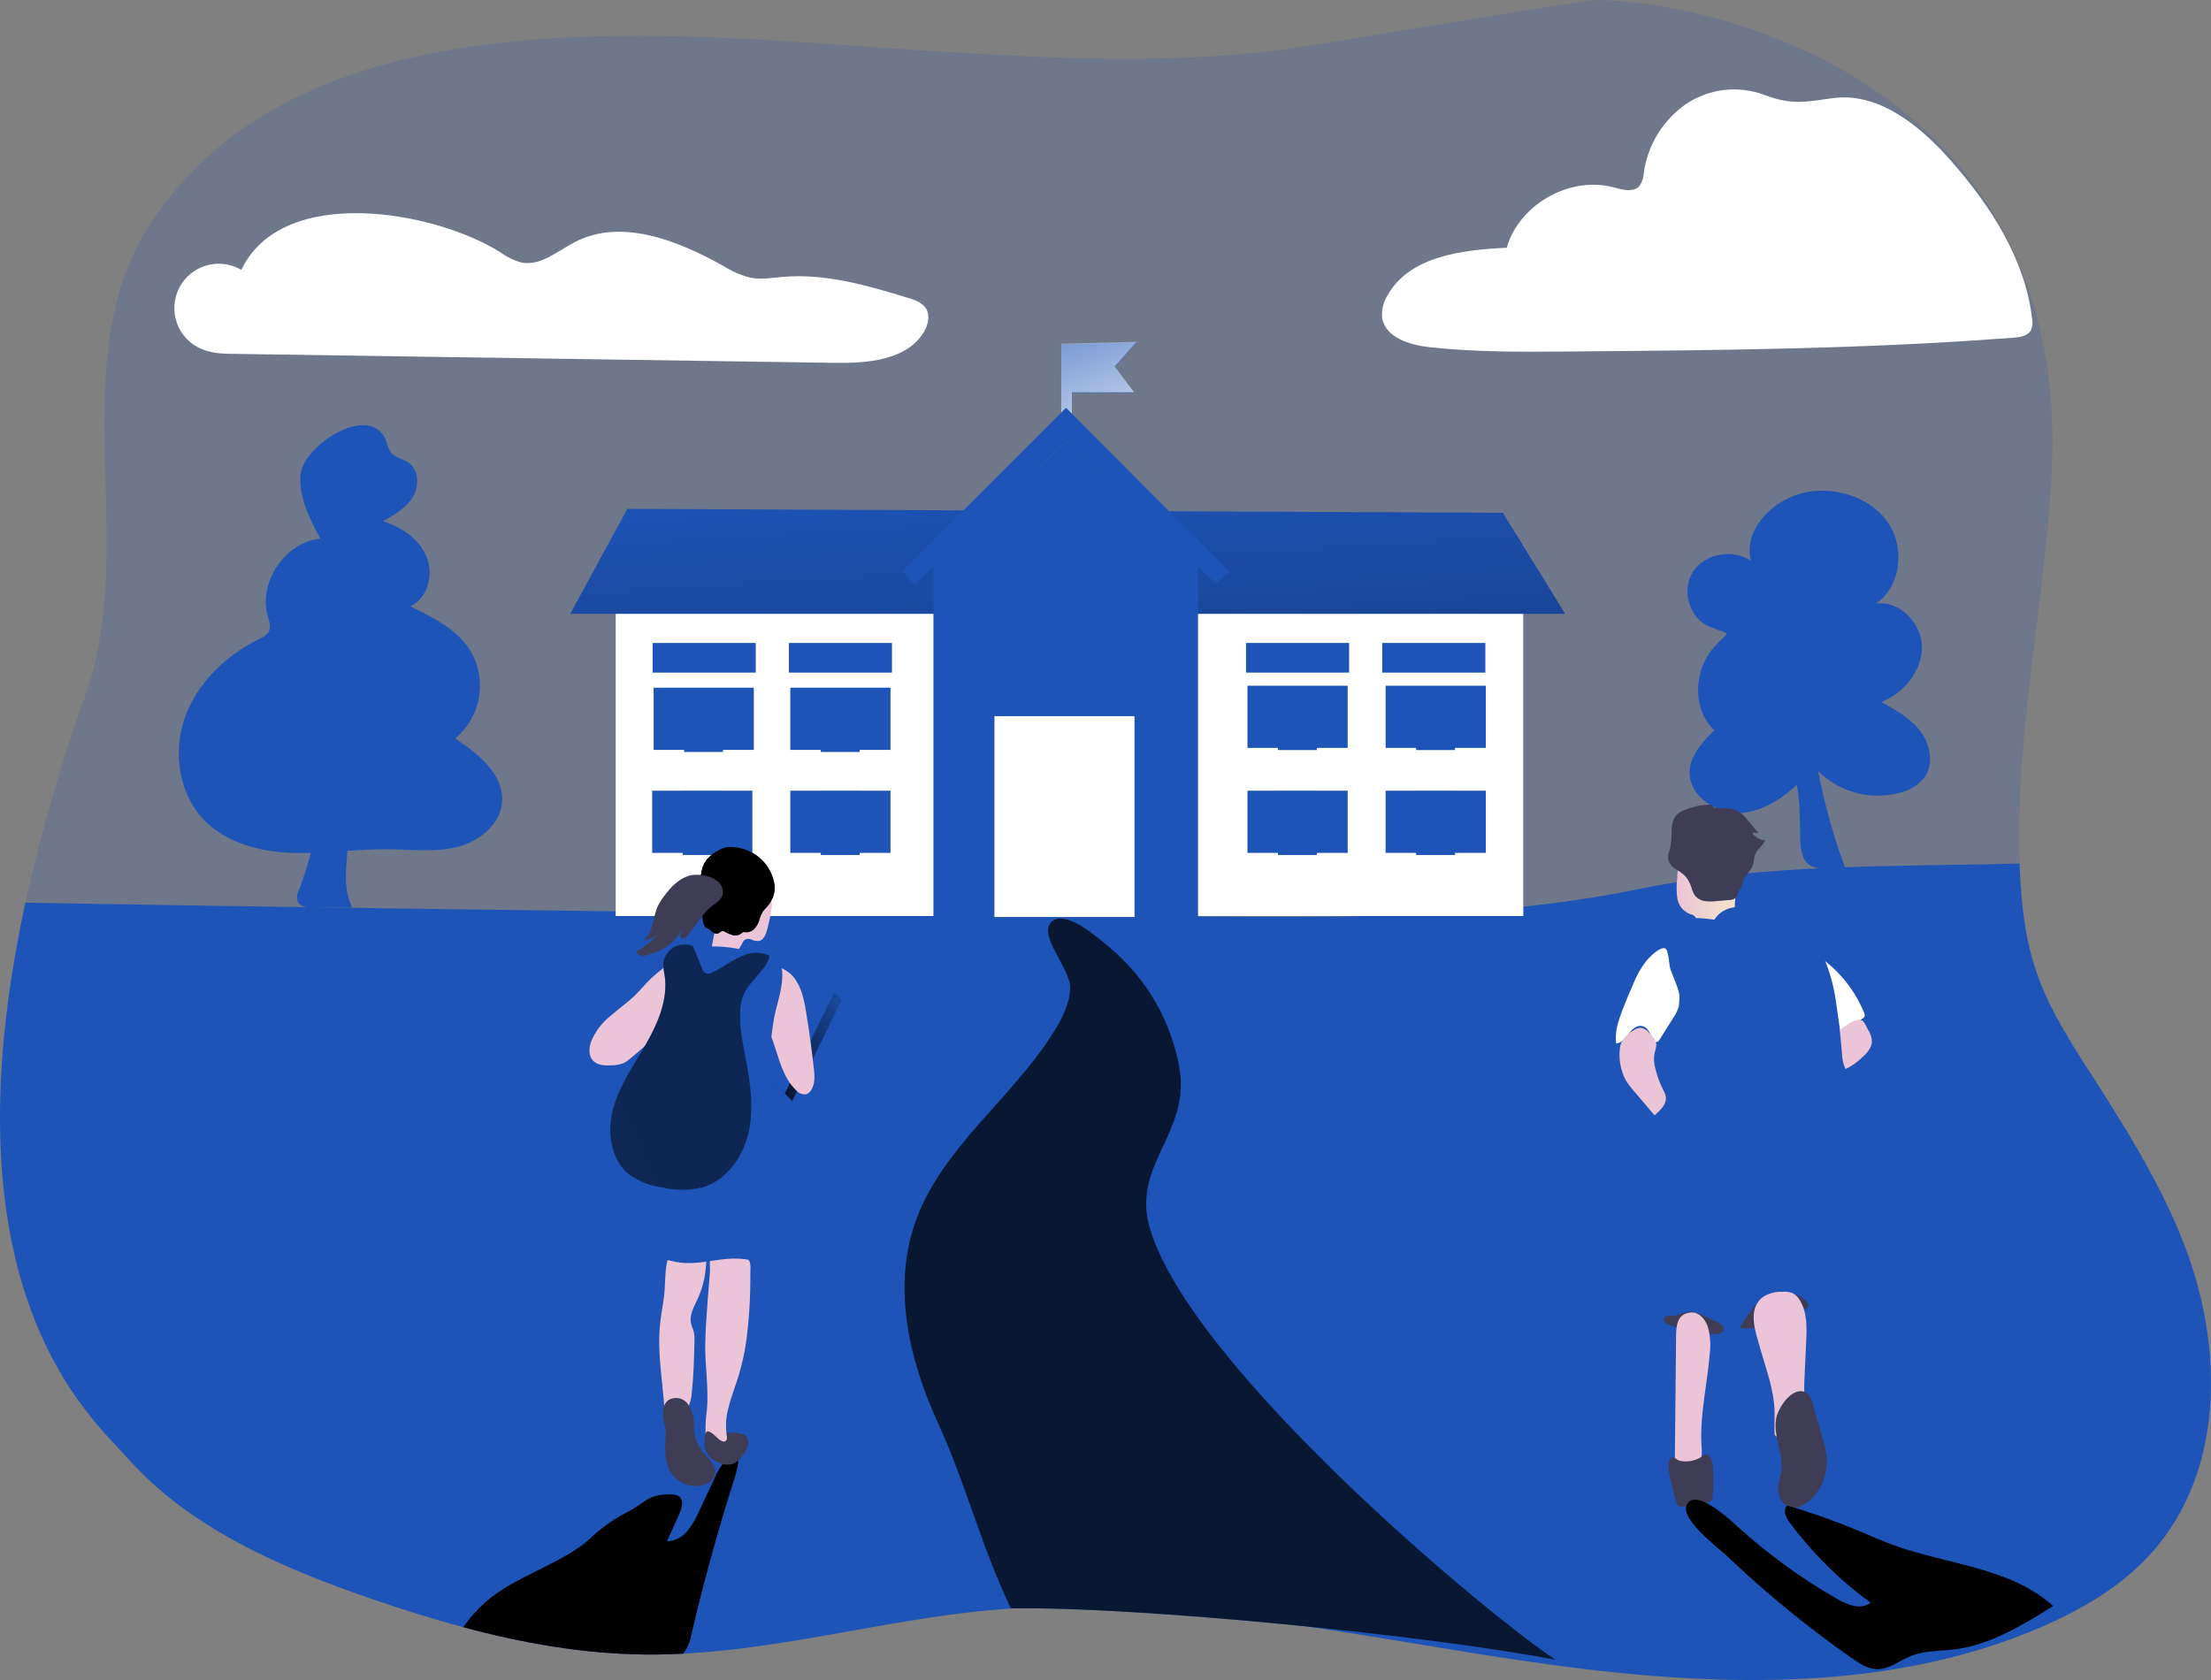 <svg width="450" height="342" viewBox="0 0 450 342" fill="none" xmlns="http://www.w3.org/2000/svg">
<rect x="0" y="0" width="450" height="342" fill="#808080" stroke="none"/>
<g clip-path="url(#clip0)">
<path opacity="0.18" d="M417.551 96.764C416.144 123.164 410.089 149.371 411.042 175.78C385.11 176.461 359.493 175.666 333.737 180.957C304.747 186.893 274.91 186.788 245.318 186.605C165.269 186.087 85.221 185.138 5.172 183.759C8.377 169.351 12.488 155.16 17.483 141.27C28.36 110.523 12.485 73.463 30.588 45.615C61.946 -2.724 138.709 7.202 186.535 10.188C213.402 11.882 240.539 13.566 267.099 9.219C284.206 6.417 322.911 -0.035 325.244 1.91249e-05C351.595 0.48 421.762 18.613 417.551 96.764Z" fill="#1E54B7"/>
<path d="M215.988 70.059V86.777H218.163V79.95H230.832L226.874 74.712L231.33 69.666L215.988 70.059Z" fill="#1E54B7"/>
<path d="M215.988 69.98V86.698H218.163V79.871H230.832L226.874 74.633L231.33 69.587L215.988 69.98Z" fill="url(#paint0_linear)"/>
<path d="M436.335 317.792C430.621 323.562 423.335 327.788 415.733 331.105C382.786 345.448 344.667 343.266 308.967 337.941C273.268 332.615 237.42 324.444 201.371 327.796C180.402 329.752 159.879 335.575 138.954 336.649C136.437 336.777 133.912 336.832 131.379 336.814C118.788 336.701 106.382 334.501 94.264 331.245C87.982 329.568 81.77 327.595 75.636 325.492C57.166 319.153 38.556 311.052 26.01 296.883C18.645 288.563 -12.048 262.967 5.172 183.759C85.215 185.144 165.264 186.093 245.318 186.605C274.91 186.788 304.73 186.893 333.737 180.948C359.52 175.71 385.11 176.461 411.042 175.788C411.12 177.866 411.234 179.953 411.409 182.039C412.606 196.941 416.537 204.51 424.462 216.89C431.845 228.413 439.315 240.016 444.33 252.796C452.796 274.246 453.049 300.899 436.335 317.792Z" fill="#1E54B7"/>
<path d="M353.57 180.765C353.945 179.324 354.513 177.936 354.906 176.496C355.108 175.951 355.124 175.356 354.95 174.802C354.725 174.372 354.379 174.017 353.954 173.781C351.488 172.143 348.508 171.463 345.575 171.869C344.803 171.95 344.06 172.203 343.4 172.611C342.531 173.273 341.935 174.229 341.722 175.3C341.516 176.362 341.402 177.439 341.382 178.521C341.182 179.969 341.182 181.438 341.382 182.886C341.495 183.603 341.797 184.277 342.258 184.839C342.719 185.401 343.321 185.829 344.003 186.081C344.151 186.113 344.297 186.153 344.439 186.203C345.313 186.544 345.409 187.714 346.134 188.237C346.538 188.487 347.006 188.612 347.48 188.595C348.512 188.693 349.55 188.5 350.477 188.037C351.404 187.574 352.182 186.86 352.722 185.976C352.996 185.396 353.122 184.757 353.089 184.117C353.124 182.985 353.285 181.861 353.57 180.765Z" fill="url(#paint1_linear)"/>
<path d="M171.315 203.55L161.242 224.144L153.876 216.628L159.809 200.774L169.795 202.031L171.315 203.55Z" fill="url(#paint2_linear)"/>
<path d="M169.795 202.031L159.721 222.625L152.347 215.109L158.289 199.255L169.795 202.031Z" fill="#1E54B7"/>
<path d="M169.795 201.979L159.721 222.564L152.347 215.056L158.289 199.194L169.795 201.979Z" fill="url(#paint3_linear)"/>
<path d="M149.228 301.781C148.136 305.212 147.096 308.642 146.1 312.1C144.126 318.932 142.329 325.82 140.71 332.764C140.518 333.899 140.115 334.989 139.521 335.976C139.356 336.22 139.166 336.445 138.954 336.648C136.437 336.777 133.912 336.832 131.379 336.814C118.788 336.701 106.382 334.501 94.264 331.245L94.368 331.149C95.589 329.376 97.021 327.758 98.632 326.33C103.874 321.31 114.464 318.263 119.881 313.418C122.022 311.324 124.449 309.543 127.089 308.127C131.588 305.971 131.545 304.138 136.533 304.225C137.104 304.177 137.677 304.301 138.176 304.583C139.233 305.343 138.814 306.984 138.272 308.18C137.433 310.048 136.589 311.919 135.738 313.793C136.538 313.749 137.319 313.538 138.033 313.175C138.746 312.811 139.375 312.302 139.88 311.681C140.883 310.44 141.701 309.061 142.309 307.586L145.506 300.785C146.027 299.467 146.805 298.265 147.795 297.25C151.919 293.478 149.77 300.096 149.228 301.781Z" fill="url(#paint4_linear)"/>
<path d="M150.399 279.833C149.7 282.121 148.8 284.347 148.241 286.669C147.599 288.985 147.599 291.433 148.241 293.749C148.515 294.307 148.589 294.942 148.451 295.547C148.337 295.806 148.152 296.025 147.916 296.18C147.68 296.335 147.405 296.419 147.123 296.42C146.554 296.415 146.005 296.214 145.567 295.853C144.965 295.337 144.478 294.701 144.138 293.985C143.798 293.269 143.612 292.49 143.593 291.697C143.562 290.115 143.659 288.533 143.881 286.966C144.248 282.705 143.54 278.436 143.532 274.167C143.532 272.587 143.61 271.007 143.706 269.436C143.934 265.862 144.202 262.297 144.51 258.741C144.449 257.75 144.449 256.756 144.51 255.764C144.711 255.372 145.777 255.642 146.153 255.424C147.743 254.472 149.246 255.503 151.08 255.808C153.055 256.14 152.723 257.641 152.714 259.3C152.755 263.736 152.498 268.169 151.945 272.57C151.618 275.027 151.101 277.456 150.399 279.833Z" fill="url(#paint5_linear)"/>
<path d="M135.144 263.927C134.908 265.839 134.524 267.725 134.332 269.637C133.764 275.215 134.803 280.811 135.205 286.398C135.179 287.024 135.367 287.64 135.738 288.144C135.993 288.393 136.321 288.555 136.673 288.607C137.308 288.667 137.946 288.541 138.51 288.243C139.073 287.945 139.537 287.489 139.845 286.931C140.437 285.799 140.772 284.549 140.823 283.273C141.173 279.929 141.26 276.568 141.339 273.207C141.387 272.512 141.343 271.813 141.208 271.129C141.059 270.544 140.771 270.003 140.64 269.383C140.273 267.681 141.251 266.022 141.985 264.442C142.859 262.532 143.411 260.491 143.619 258.401C143.829 256.236 144.108 254.114 141.592 253.547C138.613 252.866 136.35 254.167 135.721 257.153C135.266 259.353 135.432 261.692 135.144 263.927Z" fill="url(#paint6_linear)"/>
<path d="M161.451 198.827C163.129 200.835 163.662 203.532 164.072 206.108C164.701 209.908 165.226 213.72 165.645 217.544C165.811 219.081 165.925 220.783 165.016 222.032C164.807 222.354 164.501 222.602 164.142 222.739C163.743 222.804 163.333 222.762 162.955 222.616C162.577 222.471 162.245 222.226 161.993 221.909C159.372 219.386 158.586 215.606 157.397 212.184C156.524 209.74 155.44 207.374 154.776 204.877C154.278 203.052 153.291 198.67 154.89 197.142C156.655 195.44 160.237 197.36 161.451 198.827Z" fill="url(#paint7_linear)"/>
<path d="M310.033 123.172L125.306 123.172V186.474H310.033V123.172Z" fill="#1E54B7"/>
<path d="M310.033 123.172L125.306 123.172V186.474H310.033V123.172Z" fill="url(#paint8_linear)"/>
<path d="M127.683 103.591L116.062 124.953L318.543 124.953L305.874 104.385L127.683 103.591Z" fill="#1E54B7"/>
<path d="M127.683 103.591L116.062 124.953L318.543 124.953L305.874 104.385L127.683 103.591Z" fill="url(#paint9_linear)"/>
<path d="M243.833 186.684H189.978V115.193L217.167 89.745L243.833 115.193V186.684Z" fill="#1E54B7"/>
<path d="M243.833 186.684H189.978V115.193L217.167 89.745L243.833 115.193V186.684Z" fill="url(#paint10_linear)"/>
<path d="M183.713 116.249L186.09 119.026L217.167 89.745L247.467 118.825L250.237 116.45L216.975 83.014L183.713 116.249Z" fill="#1E54B7"/>
<path d="M230.902 145.792H202.393V186.675H230.902V145.792Z" fill="white"/>
<path d="M229.845 131.483H204.603V139.89H229.845V131.483Z" fill="#1E54B7"/>
<path d="M217.325 123.076C222.763 123.076 227.171 118.671 227.171 113.238C227.171 107.804 222.763 103.399 217.325 103.399C211.886 103.399 207.478 107.804 207.478 113.238C207.478 118.671 211.886 123.076 217.325 123.076Z" fill="#1E54B7"/>
<path d="M153.815 130.89H132.829V136.922H153.815V130.89Z" fill="#1E54B7"/>
<path d="M181.538 130.89H160.551V136.922H181.538V130.89Z" fill="#1E54B7"/>
<path d="M274.587 130.89H253.601V136.922H274.587V130.89Z" fill="#1E54B7"/>
<path d="M302.31 130.89H281.323V136.922H302.31V130.89Z" fill="#1E54B7"/>
<path d="M153.422 139.995H133.03V152.654H153.422V139.995Z" fill="#1E54B7"/>
<path d="M147.149 140.091H139.233V153.082H147.149V140.091Z" fill="#1E54B7"/>
<path d="M181.241 139.995H160.848V152.654H181.241V139.995Z" fill="#1E54B7"/>
<path d="M174.967 140.091H167.052V153.082H174.967V140.091Z" fill="#1E54B7"/>
<path d="M181.241 160.965H160.848V173.623H181.241V160.965Z" fill="#1E54B7"/>
<path d="M174.967 161.061H167.052V174.051H174.967V161.061Z" fill="#1E54B7"/>
<path d="M153.125 160.965H132.733V173.623H153.125V160.965Z" fill="#1E54B7"/>
<path d="M146.852 161.061H138.936V174.051H146.852V161.061Z" fill="#1E54B7"/>
<path d="M302.406 160.965H282.013V173.623H302.406V160.965Z" fill="#1E54B7"/>
<path d="M296.132 161.061H288.217V174.051H296.132V161.061Z" fill="#1E54B7"/>
<path d="M274.29 160.965H253.898V173.623H274.29V160.965Z" fill="#1E54B7"/>
<path d="M268.017 161.061H260.101V174.051H268.017V161.061Z" fill="#1E54B7"/>
<path d="M302.406 139.594H282.013V152.252H302.406V139.594Z" fill="#1E54B7"/>
<path d="M296.132 139.698H288.217V152.689H296.132V139.698Z" fill="#1E54B7"/>
<path d="M274.29 139.594H253.898V152.252H274.29V139.594Z" fill="#1E54B7"/>
<path d="M268.017 139.698H260.101V152.689H268.017V139.698Z" fill="#1E54B7"/>
<path d="M155.999 189.722C155.737 190.525 155.283 191.415 154.453 191.564C153.918 191.587 153.385 191.482 152.898 191.258C152.654 191.15 152.384 191.11 152.119 191.144C151.854 191.178 151.604 191.284 151.395 191.45C151.219 191.708 151.07 191.983 150.949 192.271C150.513 192.978 149.027 195.763 148.197 195.702C147.471 195.665 146.762 195.472 146.118 195.134C145.798 194.964 145.52 194.726 145.302 194.436C145.085 194.146 144.934 193.813 144.86 193.458C144.737 192.716 145.55 189.276 145.733 188.552C145.898 187.769 146.117 186.999 146.389 186.247C146.775 185.485 147.296 184.798 147.926 184.222C149.569 182.598 151.631 181.131 153.946 181.131C154.401 181.112 154.852 181.211 155.257 181.419C155.637 181.658 155.956 181.98 156.192 182.362C156.553 182.825 156.847 183.336 157.065 183.881C157.137 184.453 157.087 185.033 156.917 185.584C156.715 186.984 156.409 188.367 155.999 189.722Z" fill="url(#paint11_linear)"/>
<path d="M140.823 192.995C146.743 192.055 152.807 193.108 158.061 195.99C158.411 196.155 158.712 196.408 158.935 196.723C159.09 197.017 159.174 197.343 159.18 197.675C159.433 200.748 158.306 203.733 157.633 206.754C157.154 209.334 156.862 211.945 156.76 214.567L155.991 225.986C156.027 227.429 155.651 228.852 154.907 230.089C153.911 231.425 152.146 231.949 150.486 232.115C147.653 232.337 144.804 231.975 142.116 231.05C140.278 230.548 138.577 229.634 137.145 228.378C135.353 226.491 134.345 223.995 134.323 221.394C134.299 218.83 134.656 216.277 135.38 213.817C136.542 209.181 138.001 204.545 138.045 199.77C138.054 197.037 137.407 193.545 140.823 192.995Z" fill="#1E54B7"/>
<path d="M140.823 192.995C146.743 192.055 152.807 193.108 158.061 195.99C158.411 196.155 158.712 196.408 158.935 196.723C159.09 197.017 159.174 197.343 159.18 197.675C159.433 200.748 158.306 203.733 157.633 206.754C157.154 209.334 156.862 211.945 156.76 214.567L155.991 225.986C156.027 227.429 155.651 228.852 154.907 230.089C153.911 231.425 152.146 231.949 150.486 232.115C147.653 232.337 144.804 231.975 142.116 231.05C140.278 230.548 138.577 229.634 137.145 228.378C135.353 226.491 134.345 223.995 134.323 221.394C134.299 218.83 134.656 216.277 135.38 213.817C136.542 209.181 138.001 204.545 138.045 199.77C138.054 197.037 137.407 193.545 140.823 192.995Z" fill="url(#paint12_linear)"/>
<path d="M132.462 199.229C131.344 200.294 130.374 201.499 129.273 202.581C127.691 204.126 125.865 205.392 124.205 206.85C122.471 208.232 121.12 210.035 120.283 212.088C119.837 213.363 119.767 214.934 120.702 215.921C121.637 216.907 123.131 216.933 124.459 216.872C125.27 216.876 126.075 216.734 126.835 216.453C127.377 216.185 127.88 215.845 128.329 215.44C131.774 212.621 135.023 209.57 138.054 206.309C138.71 205.675 139.253 204.934 139.661 204.118C140.037 203.154 140.198 202.12 140.133 201.088C140.133 199.84 140.072 194.628 138.211 194.593C137.337 194.593 136.131 196.147 135.485 196.671C134.463 197.518 133.414 198.312 132.462 199.229Z" fill="url(#paint13_linear)"/>
<path d="M155.711 235.877C157.398 243.343 157.694 251.055 156.585 258.628C154.435 256.384 150.984 256.009 147.848 256.288C144.711 256.568 141.662 257.406 138.578 257.048C135.703 256.707 132.89 255.345 130.042 255.852C129.238 256 128.46 256.288 127.648 256.419C125.132 256.83 122.65 255.677 120.352 254.551C120.012 254.385 119.618 254.158 119.566 253.774C119.556 253.52 119.633 253.271 119.784 253.067C121.025 250.905 122.736 249.049 124.791 247.637C125.669 247.131 126.469 246.502 127.167 245.769C127.589 245.203 127.939 244.587 128.207 243.935C128.854 242.589 129.4 241.197 129.841 239.771C130.461 237.51 130.531 235.135 131.038 232.857C131.545 230.578 132.637 228.247 134.664 227.078C136.691 225.908 139.032 226.117 141.181 226.597C144.816 227.401 148.25 228.92 151.841 229.871C155.012 230.692 155.047 232.918 155.711 235.877Z" fill="#1E54B7"/>
<path d="M155.711 235.877C157.398 243.343 157.694 251.055 156.585 258.628C154.435 256.384 150.984 256.009 147.848 256.288C144.711 256.568 141.662 257.406 138.578 257.048C135.703 256.707 132.89 255.345 130.042 255.852C129.238 256 128.46 256.288 127.648 256.419C125.132 256.83 122.65 255.677 120.352 254.551C120.012 254.385 119.618 254.158 119.566 253.774C119.556 253.52 119.633 253.271 119.784 253.067C121.025 250.905 122.736 249.049 124.791 247.637C125.669 247.131 126.469 246.502 127.167 245.769C127.589 245.203 127.939 244.587 128.207 243.935C128.854 242.589 129.4 241.197 129.841 239.771C130.461 237.51 130.531 235.135 131.038 232.857C131.545 230.578 132.637 228.247 134.664 227.078C136.691 225.908 139.032 226.117 141.181 226.597C144.816 227.401 148.25 228.92 151.841 229.871C155.012 230.692 155.047 232.918 155.711 235.877Z" fill="url(#paint14_linear)"/>
<path d="M136.009 285.045C136.621 284.658 137.353 284.508 138.068 284.624C138.783 284.74 139.43 285.113 139.888 285.674C140.77 286.835 141.241 288.257 141.225 289.716C141.225 290.731 141.333 291.744 141.548 292.736C142.018 294.15 142.811 295.435 143.864 296.49C144.737 297.494 145.742 298.655 145.559 299.982C145.375 301.309 144.038 302.191 142.719 302.444C141.672 302.636 140.592 302.547 139.59 302.187C138.587 301.827 137.699 301.208 137.014 300.392C135.162 298.123 135.266 295.058 135.511 292.317C135.66 290.117 133.886 286.73 136.009 285.045Z" fill="#3F3D56"/>
<path d="M136.857 292.501C136.766 291.762 136.881 291.013 137.189 290.335C137.35 290.002 137.621 289.733 137.956 289.574C138.292 289.415 138.671 289.376 139.032 289.462C139.373 289.632 139.657 289.897 139.848 290.226C140.039 290.555 140.129 290.933 140.107 291.313C140.046 292.071 140.028 292.832 140.054 293.592C140.362 294.814 141.073 295.896 142.073 296.665C142.785 297.234 143.378 297.937 143.82 298.734C144.029 299.136 144.106 299.593 144.04 300.041C143.974 300.49 143.769 300.906 143.453 301.231C143.218 301.406 142.949 301.529 142.662 301.591C142.376 301.653 142.079 301.652 141.793 301.589C141.221 301.452 140.683 301.199 140.212 300.846C138.897 299.992 137.902 298.728 137.381 297.25C137.233 296.615 137.171 295.963 137.197 295.312C137.18 294.369 136.909 293.443 136.857 292.501Z" fill="url(#paint15_linear)"/>
<path d="M149.001 298.027C148.276 298.232 147.505 298.214 146.791 297.974C146.136 297.725 145.512 297.403 144.93 297.014C144.521 296.745 144.192 296.371 143.977 295.932C143.519 295.289 143.316 294.498 143.409 293.714C143.409 293.182 143.287 291.663 143.934 291.418C144.58 291.174 145.856 292.623 146.319 292.99C146.782 293.356 147.332 293.662 147.734 293.313C148.136 292.963 147.839 292.239 147.97 291.68C148.955 291.565 149.953 291.63 150.914 291.872C151.278 291.937 151.619 292.097 151.902 292.335C152.126 292.575 152.267 292.881 152.304 293.208C152.349 294.278 151.976 295.323 151.264 296.124C150.773 296.93 150.061 297.579 149.211 297.992L149.001 298.027Z" fill="#3F3D56"/>
<path d="M148.276 178.285C148.596 178.493 148.849 178.789 149.004 179.138C149.159 179.487 149.21 179.873 149.15 180.249C149.125 180.422 149.049 180.583 148.931 180.712C148.794 180.812 148.626 180.86 148.457 180.849C148.288 180.838 148.128 180.768 148.005 180.651C147.768 180.412 147.574 180.134 147.428 179.83C147.219 179.473 146.135 178.53 146.301 178.242C146.607 177.709 147.9 178.041 148.276 178.285Z" stroke="#3CB6D5" stroke-width="1.51" stroke-miterlimit="10"/>
<path d="M143.934 174.881C144.576 174.166 145.342 173.575 146.196 173.135C146.603 172.894 147.037 172.704 147.49 172.567C148.015 172.441 148.558 172.397 149.097 172.436C151.057 172.54 152.933 173.264 154.453 174.505C155.972 175.748 157.038 177.457 157.485 179.368C157.621 179.922 157.68 180.492 157.659 181.061C157.557 182.364 157.018 183.594 156.13 184.553C155.82 184.865 155.528 185.194 155.257 185.54C154.918 186.159 154.651 186.816 154.462 187.495C154.267 188.108 153.928 188.664 153.474 189.119C153.25 189.35 152.976 189.527 152.674 189.637C152.371 189.748 152.047 189.789 151.727 189.757C151.569 189.722 151.405 189.722 151.246 189.757C151.086 189.831 150.941 189.935 150.818 190.062C150.581 190.235 150.308 190.353 150.019 190.406C149.73 190.459 149.433 190.446 149.15 190.368C148.584 190.207 148.041 189.976 147.533 189.678C147.398 189.595 147.246 189.544 147.088 189.53C146.703 189.53 146.432 189.931 146.065 190.045C145.878 190.081 145.684 190.073 145.5 190.019C145.316 189.966 145.148 189.87 145.008 189.739C144.742 189.479 144.449 189.248 144.135 189.049C143.936 188.988 143.747 188.897 143.575 188.779C143.454 188.657 143.364 188.507 143.313 188.342C142.44 186.072 143.427 183.453 142.702 181.14C142.448 180.592 142.309 179.998 142.291 179.394C142.343 178.861 142.623 178.364 142.719 177.84C142.833 176.758 143.254 175.731 143.934 174.881Z" fill="#3F3D56"/>
<path d="M143.934 174.881C144.576 174.166 145.342 173.575 146.196 173.135C146.603 172.894 147.037 172.704 147.49 172.567C148.015 172.441 148.558 172.397 149.097 172.436C151.057 172.54 152.933 173.264 154.453 174.505C155.972 175.748 157.038 177.457 157.485 179.368C157.621 179.922 157.68 180.492 157.659 181.061C157.557 182.364 157.018 183.594 156.13 184.553C155.82 184.865 155.528 185.194 155.257 185.54C154.918 186.159 154.651 186.816 154.462 187.495C154.267 188.108 153.928 188.664 153.474 189.119C153.25 189.35 152.976 189.527 152.674 189.637C152.371 189.748 152.047 189.789 151.727 189.757C151.569 189.722 151.405 189.722 151.246 189.757C151.086 189.831 150.941 189.935 150.818 190.062C150.581 190.235 150.308 190.353 150.019 190.406C149.73 190.459 149.433 190.446 149.15 190.368C148.584 190.207 148.041 189.976 147.533 189.678C147.398 189.595 147.246 189.544 147.088 189.53C146.703 189.53 146.432 189.931 146.065 190.045C145.878 190.081 145.684 190.073 145.5 190.019C145.316 189.966 145.148 189.87 145.008 189.739C144.742 189.479 144.449 189.248 144.135 189.049C143.936 188.988 143.747 188.897 143.575 188.779C143.454 188.657 143.364 188.507 143.313 188.342C142.44 186.072 143.427 183.453 142.702 181.14C142.448 180.592 142.309 179.998 142.291 179.394C142.343 178.861 142.623 178.364 142.719 177.84C142.833 176.758 143.254 175.731 143.934 174.881Z" fill="url(#paint16_linear)"/>
<path d="M336.253 194.418L338.874 191.974C340.283 190.51 341.943 189.31 343.775 188.43C345.649 187.771 347.639 187.503 349.62 187.644C352.512 187.714 355.387 188.045 358.261 188.377C361.992 188.805 365.4 190.621 368.597 192.594C367.88 201.238 367.734 209.92 368.16 218.583C368.536 226.004 369.331 233.424 368.877 240.854C368.922 241.184 368.884 241.52 368.766 241.832C368.648 242.144 368.454 242.422 368.201 242.639C367.949 242.857 367.646 243.008 367.319 243.079C366.993 243.15 366.655 243.138 366.334 243.045C361.747 243.045 357.187 242.172 352.6 242.172C348.258 242.17 343.956 242.993 339.922 244.599C339.674 244.734 339.385 244.774 339.11 244.712C338.87 244.59 338.679 244.39 338.568 244.145C337.615 242.662 336.893 241.043 336.428 239.343C336.13 237.522 336.13 235.665 336.428 233.843L336.829 230.037C336.899 229.016 337.083 228.005 337.38 227.025C337.891 225.827 338.474 224.66 339.127 223.533C340.212 221.052 340.806 218.383 340.875 215.676C341.208 211.278 341.258 206.863 341.023 202.459C340.91 200.433 340.691 198.286 339.433 196.706C338.578 195.693 337.486 194.907 336.253 194.418Z" fill="#1E54B7"/>
<path d="M379.422 206.221C379.513 206.409 379.549 206.617 379.527 206.824C379.434 207.069 379.254 207.271 379.02 207.391C377.302 208.547 375.48 209.54 373.577 210.359C373.072 210.647 372.477 210.738 371.909 210.613C371.52 210.426 371.189 210.14 370.947 209.783C369.462 207.976 367.986 206.16 366.5 204.344C366.054 203.844 365.68 203.282 365.391 202.677C365.188 202.115 365.064 201.527 365.024 200.931C364.832 199.098 364.063 195.082 365.627 193.668C367.191 192.253 369.751 194.357 371.079 195.361C374.786 198.167 377.668 201.918 379.422 206.221Z" fill="#1E54B7"/>
<path d="M335.152 195.51C334.066 196.881 333.183 198.401 332.531 200.023C331.701 201.883 330.915 203.768 330.189 205.671C329.368 207.836 328.599 210.132 328.94 212.42C330.032 212.332 330.792 211.337 331.456 210.464C332.12 209.591 333.046 208.675 334.13 208.849C335.213 209.024 335.764 210.098 336.122 211.075C336.323 211.617 336.733 212.289 337.275 212.105C337.503 211.998 337.688 211.817 337.799 211.59L340.473 207.33C341.009 206.572 341.424 205.736 341.705 204.851C342.377 202.293 340.831 199.77 339.957 197.256C339.686 196.426 339.643 193.345 338.883 193.065C337.86 192.681 335.729 194.829 335.152 195.51Z" fill="#1E54B7"/>
<path d="M336.253 194.418L338.874 191.974C340.283 190.51 341.943 189.31 343.775 188.43C345.649 187.771 347.639 187.503 349.62 187.644C352.512 187.714 355.387 188.045 358.261 188.377C361.992 188.805 365.4 190.621 368.597 192.594C367.88 201.238 367.734 209.92 368.16 218.583C368.536 226.004 369.331 233.424 368.877 240.854C368.922 241.184 368.884 241.52 368.766 241.832C368.648 242.144 368.454 242.422 368.201 242.639C367.949 242.857 367.646 243.008 367.319 243.079C366.993 243.15 366.655 243.138 366.334 243.045C361.747 243.045 357.187 242.172 352.6 242.172C348.258 242.17 343.956 242.993 339.922 244.599C339.674 244.734 339.385 244.774 339.11 244.712C338.87 244.59 338.679 244.39 338.568 244.145C337.615 242.662 336.893 241.043 336.428 239.343C336.13 237.522 336.13 235.665 336.428 233.843L336.829 230.037C336.899 229.016 337.083 228.005 337.38 227.025C337.891 225.827 338.474 224.66 339.127 223.533C340.212 221.052 340.806 218.383 340.875 215.676C341.208 211.278 341.258 206.863 341.023 202.459C340.91 200.433 340.691 198.286 339.433 196.706C338.578 195.693 337.486 194.907 336.253 194.418Z" fill="url(#paint17_linear)"/>
<path d="M379.422 206.221C379.513 206.409 379.549 206.617 379.527 206.824C379.434 207.069 379.254 207.271 379.02 207.391C377.302 208.547 375.48 209.54 373.577 210.359C373.072 210.647 372.477 210.738 371.909 210.613C371.52 210.426 371.189 210.14 370.947 209.783C369.462 207.976 367.986 206.16 366.5 204.344C366.054 203.844 365.68 203.282 365.391 202.677C365.188 202.115 365.064 201.527 365.024 200.931C364.832 199.098 364.063 195.082 365.627 193.668C367.191 192.253 369.751 194.357 371.079 195.361C374.786 198.167 377.668 201.918 379.422 206.221Z" fill="url(#paint18_linear)"/>
<path d="M335.152 195.51C334.066 196.881 333.183 198.401 332.531 200.023C331.701 201.883 330.915 203.768 330.189 205.671C329.368 207.836 328.599 210.132 328.94 212.42C330.032 212.332 330.792 211.337 331.456 210.464C332.12 209.591 333.046 208.675 334.13 208.849C335.213 209.024 335.764 210.098 336.122 211.075C336.323 211.617 336.733 212.289 337.275 212.105C337.503 211.998 337.688 211.817 337.799 211.59L340.473 207.33C341.009 206.572 341.424 205.736 341.705 204.851C342.377 202.293 340.831 199.77 339.957 197.256C339.686 196.426 339.643 193.345 338.883 193.065C337.86 192.681 335.729 194.829 335.152 195.51Z" fill="url(#paint19_linear)"/>
<path d="M344.955 189.844C345.278 190.961 344.431 192.035 343.889 193.057C343.43 193.971 343.095 194.943 342.893 195.946C340.995 204.003 341.383 212.428 344.011 220.277C344.625 222.347 345.617 224.286 346.938 225.995C347.957 227.192 349.221 228.155 350.646 228.82C352.071 229.484 353.622 229.834 355.195 229.845C356.441 229.798 357.684 229.682 358.917 229.496C361.552 229.197 364.215 229.235 366.841 229.609C368.152 229.801 369.567 230.054 370.755 229.461C371.382 229.098 371.936 228.621 372.389 228.055C373.743 226.562 375.106 224.965 375.543 223.001C375.746 221.797 375.76 220.569 375.587 219.36C375.121 214.419 374.512 209.495 373.761 204.589C373.414 201.698 372.716 198.86 371.681 196.138C370.639 193.394 368.716 191.073 366.212 189.538C364.465 188.543 362.394 188.08 360.813 186.841C360.306 186.355 359.736 185.941 359.118 185.61C358.804 185.451 358.445 185.408 358.103 185.488C357.761 185.568 357.459 185.766 357.248 186.046C356.646 185.519 355.937 185.129 355.17 184.901C354.403 184.673 353.595 184.613 352.803 184.726C352.011 184.839 351.252 185.121 350.579 185.554C349.906 185.987 349.335 186.56 348.904 187.234C347.747 187.046 346.58 186.933 345.409 186.893C344.387 187.007 342.788 187.277 342.089 188.045C343.146 188.403 344.579 188.543 344.955 189.844Z" fill="#1E54B7"/>
<path d="M344.955 189.844C345.278 190.961 344.431 192.035 343.889 193.057C343.43 193.971 343.095 194.943 342.893 195.946C340.995 204.003 341.383 212.428 344.011 220.277C344.625 222.347 345.617 224.286 346.938 225.995C347.957 227.192 349.221 228.155 350.646 228.82C352.071 229.484 353.622 229.834 355.195 229.845C356.441 229.798 357.684 229.682 358.917 229.496C361.552 229.197 364.215 229.235 366.841 229.609C368.152 229.801 369.567 230.054 370.755 229.461C371.382 229.098 371.936 228.621 372.389 228.055C373.743 226.562 375.106 224.965 375.543 223.001C375.746 221.797 375.76 220.569 375.587 219.36C375.121 214.419 374.512 209.495 373.761 204.589C373.414 201.698 372.716 198.86 371.681 196.138C370.639 193.394 368.716 191.073 366.212 189.538C364.465 188.543 362.394 188.08 360.813 186.841C360.306 186.355 359.736 185.941 359.118 185.61C358.804 185.451 358.445 185.408 358.103 185.488C357.761 185.568 357.459 185.766 357.248 186.046C356.646 185.519 355.937 185.129 355.17 184.901C354.403 184.673 353.595 184.613 352.803 184.726C352.011 184.839 351.252 185.121 350.579 185.554C349.906 185.987 349.335 186.56 348.904 187.234C347.747 187.046 346.58 186.933 345.409 186.893C344.387 187.007 342.788 187.277 342.089 188.045C343.146 188.403 344.579 188.543 344.955 189.844Z" fill="url(#paint20_linear)"/>
<path d="M347.873 206.239C347.637 202.834 347.873 199.098 350.145 196.505C351.827 194.707 354.107 193.584 356.558 193.345C358.989 193.114 361.442 193.244 363.836 193.729C365.304 193.831 366.703 194.39 367.837 195.326C368.666 196.328 369.209 197.534 369.41 198.818C370.738 204.266 371.938 209.743 373.009 215.248C373.39 216.486 373.39 217.809 373.009 219.046C372.354 220.574 370.668 221.342 369.13 221.979C364.168 224.039 357.458 226.065 352.731 222.154C348.86 219.011 348.188 210.787 347.873 206.239Z" fill="#1E54B7"/>
<path d="M347.873 206.239C347.637 202.834 347.873 199.098 350.145 196.505C351.827 194.707 354.107 193.584 356.558 193.345C358.989 193.114 361.442 193.244 363.836 193.729C365.304 193.831 366.703 194.39 367.837 195.326C368.666 196.328 369.209 197.534 369.41 198.818C370.738 204.266 371.938 209.743 373.009 215.248C373.39 216.486 373.39 217.809 373.009 219.046C372.354 220.574 370.668 221.342 369.13 221.979C364.168 224.039 357.458 226.065 352.731 222.154C348.86 219.011 348.188 210.787 347.873 206.239Z" fill="url(#paint21_linear)"/>
<path d="M337.826 263.7C337.537 265.376 337.083 267.192 337.773 268.702C338.647 270.693 341.041 271.47 343.19 271.819C345.56 272.204 347.965 272.333 350.363 272.203C350.703 272.218 351.04 272.133 351.333 271.959C351.519 271.773 351.664 271.551 351.757 271.305C351.85 271.06 351.891 270.798 351.875 270.536L352.163 266.668L352.102 267.707C353.993 265.397 356.691 263.891 359.652 263.493C362.612 263.096 365.613 263.838 368.047 265.568C367.68 261.884 367.313 258.156 367.863 254.499C368.177 253.019 368.387 251.52 368.492 250.011C368.421 247.954 367.927 245.934 367.042 244.075C366.898 243.646 366.641 243.263 366.299 242.966C365.98 242.771 365.623 242.646 365.251 242.6C360.877 241.786 356.425 241.467 351.979 241.648C348.642 241.779 343.417 241.648 340.551 243.586C338.446 245.035 338.472 247.733 338.367 250.038C338.131 254.586 338.612 259.195 337.826 263.7Z" fill="#1E54B7"/>
<path d="M337.826 263.7C337.537 265.376 337.083 267.192 337.773 268.702C338.647 270.693 341.041 271.47 343.19 271.819C345.56 272.204 347.965 272.333 350.363 272.203C350.703 272.218 351.04 272.133 351.333 271.959C351.519 271.773 351.664 271.551 351.757 271.305C351.85 271.06 351.891 270.798 351.875 270.536L352.163 266.668C352.163 267.017 353.972 269.881 353.954 270.23C357.554 265.481 363.32 261.937 368.047 265.568C367.68 261.884 367.313 258.156 367.863 254.499C368.177 253.019 368.387 251.52 368.492 250.011C368.421 247.954 367.927 245.934 367.042 244.075C366.898 243.646 366.641 243.263 366.299 242.966C365.98 242.771 365.623 242.646 365.251 242.6C360.877 241.786 356.425 241.467 351.979 241.648C348.642 241.779 343.417 241.648 340.551 243.586C338.446 245.035 338.472 247.733 338.367 250.038C338.131 254.586 338.612 259.195 337.826 263.7Z" fill="url(#paint22_linear)"/>
<path d="M354.207 270.038C354.165 270.09 354.143 270.155 354.146 270.221C354.146 270.326 354.303 270.361 354.417 270.379C357.912 270.763 361.407 269.313 364.613 267.829L367.234 266.598C367.636 266.406 368.108 266.11 368.064 265.664C368.035 265.49 367.96 265.327 367.846 265.193C367.167 264.313 366.204 263.696 365.12 263.447C364.045 263.203 362.936 263.15 361.844 263.29C361.051 263.321 360.273 263.509 359.553 263.841C358.834 264.174 358.187 264.645 357.65 265.228C356.389 266.748 355.239 268.355 354.207 270.038Z" fill="#3F3D56"/>
<path d="M361.171 287.201C361.214 288.686 361.092 290.178 361.171 291.654C361.144 291.77 361.149 291.891 361.186 292.004C361.222 292.117 361.289 292.218 361.379 292.296C361.469 292.374 361.578 292.426 361.695 292.447C361.813 292.468 361.933 292.456 362.044 292.413C363.732 292.078 365.307 291.321 366.623 290.213C367.051 289.955 367.397 289.579 367.619 289.131C367.725 288.729 367.74 288.308 367.662 287.9C367.47 286.442 367.278 284.975 367.226 283.535C367.182 282.313 367.226 281.09 367.295 279.868L367.61 273.067C367.741 270.187 367.828 267.105 366.299 264.669C365.958 264.058 365.445 263.56 364.823 263.237C364.165 262.993 363.459 262.903 362.761 262.976C361.347 262.912 359.948 263.29 358.759 264.058C355.544 266.564 357.326 271.156 358.2 274.316C359.371 278.532 361.031 282.74 361.171 287.201Z" fill="url(#paint23_linear)"/>
<path d="M361.494 288.747C360.813 292.387 363.119 296.071 362.516 299.712C362.35 300.707 361.966 301.658 361.878 302.662C361.764 303.734 362.057 304.809 362.7 305.674C363.023 306.098 363.447 306.434 363.934 306.651C364.422 306.868 364.955 306.958 365.487 306.914C366.028 306.835 366.548 306.648 367.016 306.364C370.563 304.391 372.258 299.921 371.69 295.888C371.497 294.751 371.228 293.628 370.886 292.527C370.339 290.653 369.794 288.776 369.253 286.896C368.903 285.682 368.65 283.84 367.269 283.343C364.613 282.382 361.887 286.625 361.494 288.747Z" fill="#3F3D56"/>
<path d="M365.102 297.678C364.759 298.638 364.298 299.553 363.731 300.401C363.103 301.574 362.815 302.898 362.901 304.225C362.881 304.725 363.021 305.218 363.3 305.632C363.58 306.047 363.985 306.361 364.456 306.53C365.217 306.675 366.005 306.515 366.649 306.085C367.261 305.672 367.803 305.165 368.257 304.583C369.444 303.341 370.34 301.85 370.878 300.218C371.056 299.437 371.118 298.634 371.061 297.835C370.996 296.215 370.735 294.608 370.283 293.051C369.89 291.732 369.488 289.934 368.37 288.939C367.4 288.066 366.133 288.363 365.181 289.297C364.675 289.78 364.314 290.395 364.139 291.072C363.965 291.749 363.984 292.462 364.194 293.129C364.587 294.631 365.487 296.08 365.102 297.678Z" fill="url(#paint24_linear)"/>
<path d="M330.853 219.84C331.362 220.67 331.947 221.45 332.601 222.171L336.742 227.043C337.939 226.047 339.267 224.755 339.031 223.21C338.915 222.684 338.714 222.18 338.437 221.717C337.773 220.394 337.263 219 336.917 217.562C336.608 216.513 336.554 215.405 336.759 214.332C336.938 213.832 337.059 213.314 337.118 212.786C337.118 211.748 336.331 210.901 335.58 210.167C335.18 209.686 334.629 209.354 334.016 209.225C333.552 209.222 333.098 209.352 332.706 209.6C331.124 210.473 329.779 211.739 329.674 213.581C329.448 215.738 329.858 217.913 330.853 219.84Z" fill="url(#paint25_linear)"/>
<path d="M380.995 212.009C380.951 213.389 379.885 214.489 378.846 215.405C377.891 216.315 376.797 217.067 375.604 217.632C375.167 216.655 374.927 215.602 374.897 214.532L374.495 210.124C374.464 209.992 374.464 209.854 374.495 209.722C374.562 209.597 374.662 209.491 374.783 209.417C375.657 208.788 377.841 207.033 379.012 207.758C379.536 208.081 379.885 209.102 380.2 209.626C380.682 210.331 380.957 211.157 380.995 212.009Z" fill="url(#paint26_linear)"/>
<path d="M150.775 204.484C150.259 208.325 151.142 212.193 151.858 215.999C152.793 220.914 153.457 226.021 152.286 230.84C151.115 235.659 147.778 240.321 142.973 241.718C140.251 242.373 137.412 242.373 134.69 241.718C132.364 241.4 130.145 240.545 128.207 239.221C124.293 236.227 123.498 230.491 124.782 225.716C126.066 220.94 129.002 216.846 131.457 212.568C133.912 208.29 135.992 203.445 135.284 198.6C135.101 197.739 135.007 196.861 135.004 195.981C135.103 195.322 135.352 194.695 135.731 194.147C136.11 193.599 136.61 193.145 137.192 192.819C137.774 192.494 138.422 192.306 139.088 192.27C139.754 192.234 140.419 192.351 141.033 192.611L142.876 197.116C142.913 197.345 143.009 197.561 143.156 197.741C143.302 197.921 143.494 198.059 143.711 198.142C143.928 198.224 144.164 198.248 144.393 198.21C144.622 198.173 144.837 198.075 145.017 197.928C147.131 196.95 148.975 195.457 151.133 194.584C151.992 194.169 152.935 193.953 153.889 193.953C154.844 193.953 155.787 194.169 156.646 194.584C155.991 197.954 151.369 200.049 150.775 204.484Z" fill="#1E54B7"/>
<path d="M150.775 204.484C150.259 208.325 151.142 212.193 151.858 215.999C152.793 220.914 153.457 226.021 152.286 230.84C151.115 235.659 147.778 240.321 142.973 241.718C140.251 242.373 137.412 242.373 134.69 241.718C132.364 241.4 130.145 240.545 128.207 239.221C124.293 236.227 123.498 230.491 124.782 225.716C126.066 220.94 129.002 216.846 131.457 212.568C133.912 208.29 135.992 203.445 135.284 198.6C135.101 197.739 135.007 196.861 135.004 195.981C135.103 195.322 135.352 194.695 135.731 194.147C136.11 193.599 136.61 193.145 137.192 192.819C137.774 192.494 138.422 192.306 139.088 192.27C139.754 192.234 140.419 192.351 141.033 192.611L142.876 197.116C142.913 197.345 143.009 197.561 143.156 197.741C143.302 197.921 143.494 198.059 143.711 198.142C143.928 198.224 144.164 198.248 144.393 198.21C144.622 198.173 144.837 198.075 145.017 197.928C147.131 196.95 148.975 195.457 151.133 194.584C151.992 194.169 152.935 193.953 153.889 193.953C154.844 193.953 155.787 194.169 156.646 194.584C155.991 197.954 151.369 200.049 150.775 204.484Z" fill="url(#paint27_linear)"/>
<path d="M61.168 96.659C60.792 101.234 63.02 105.581 65.187 109.641C58.031 110.435 52.597 118.371 54.484 125.355C54.781 126.455 55.218 127.686 54.659 128.672C54.196 129.311 53.55 129.795 52.806 130.06C46.018 133.369 40.147 138.974 37.63 146.089C35.114 153.204 36.407 161.803 41.745 167.146C46.341 171.746 53.156 173.423 59.656 173.632C66.157 173.842 72.648 172.803 79.157 172.881C83.762 172.934 88.454 173.545 92.927 172.454C97.4 171.362 101.769 167.984 102.179 163.392C102.686 157.743 97.391 153.457 92.63 150.349C95.163 148.244 96.874 145.316 97.463 142.078C98.053 138.839 97.483 135.497 95.854 132.636C93.154 128.183 88.2 125.704 83.508 123.443C87.073 121.784 88.314 116.922 86.793 113.299C85.273 109.676 81.691 107.266 77.934 106.096C80.215 104.83 82.591 103.477 83.971 101.26C85.352 99.043 85.308 95.708 83.176 94.206C81.997 93.333 80.337 93.193 79.489 92.023C79.1 91.317 78.806 90.563 78.616 89.78C75.453 81.687 61.657 90.662 61.168 96.659Z" fill="#1E54B7"/>
<path d="M348.808 131.806C344.658 136.442 344.387 144.386 348.904 148.664C346.597 150.951 344.16 153.544 343.906 156.783C343.478 162.353 350.136 166.316 355.64 165.347C361.145 164.378 365.452 160.231 369.357 156.233C371.508 158.649 374.299 160.409 377.408 161.308C380.517 162.207 383.817 162.209 386.928 161.314C388.796 160.841 390.461 159.775 391.672 158.276C393.629 155.561 392.912 151.606 390.903 148.926C388.893 146.246 385.87 144.561 382.943 142.911C387.46 141.043 391.156 136.678 391.165 131.798C391.174 126.918 386.657 122.195 381.816 122.884C386.823 119.453 387.723 111.736 384.437 106.664C381.152 101.592 374.503 99.252 368.492 100.055C361.555 100.981 354.723 107.336 356.33 114.146C352.652 111.692 347.034 112.653 344.605 116.337C342.176 120.021 343.732 125.774 347.794 127.511C352.591 129.563 352.198 128.009 348.808 131.806Z" fill="#1E54B7"/>
<path d="M61.168 96.659C60.792 101.234 63.02 105.581 65.187 109.641C58.031 110.435 52.597 118.371 54.484 125.355C54.781 126.455 55.218 127.686 54.659 128.672C54.196 129.311 53.55 129.795 52.806 130.06C46.018 133.369 40.147 138.974 37.63 146.089C35.114 153.204 36.407 161.803 41.745 167.146C46.341 171.746 53.156 173.423 59.656 173.632C66.157 173.842 72.648 172.803 79.157 172.881C83.762 172.934 88.454 173.545 92.927 172.454C97.4 171.362 101.769 167.984 102.179 163.392C102.686 157.743 97.391 153.457 92.63 150.349C95.163 148.244 96.874 145.316 97.463 142.078C98.053 138.839 97.483 135.497 95.854 132.636C93.154 128.183 88.2 125.704 83.508 123.443C87.073 121.784 88.314 116.922 86.793 113.299C85.273 109.676 81.691 107.266 77.934 106.096C80.215 104.83 82.591 103.477 83.971 101.26C85.352 99.043 85.308 95.708 83.176 94.206C81.997 93.333 80.337 93.193 79.489 92.023C79.1 91.317 78.806 90.563 78.616 89.78C75.453 81.687 61.657 90.662 61.168 96.659Z" fill="url(#paint28_linear)"/>
<path d="M348.808 131.806C344.658 136.442 344.387 144.386 348.904 148.664C346.597 150.951 344.16 153.544 343.906 156.783C343.478 162.353 350.136 166.316 355.64 165.347C361.145 164.378 365.452 160.231 369.357 156.233C371.508 158.649 374.299 160.409 377.408 161.308C380.517 162.207 383.817 162.209 386.928 161.314C388.796 160.841 390.461 159.775 391.672 158.276C393.629 155.561 392.912 151.606 390.903 148.926C388.893 146.246 385.87 144.561 382.943 142.911C387.46 141.043 391.156 136.678 391.165 131.798C391.174 126.918 386.657 122.195 381.816 122.884C386.823 119.453 387.723 111.736 384.437 106.664C381.152 101.592 374.503 99.252 368.492 100.055C361.555 100.981 354.723 107.336 356.33 114.146C352.652 111.692 347.034 112.653 344.605 116.337C342.176 120.021 343.732 125.774 347.794 127.511C352.591 129.563 352.198 128.009 348.808 131.806Z" fill="url(#paint29_linear)"/>
<path d="M362.149 149.913C360.122 146.717 357.292 144.116 354.504 141.549L362.167 146.787C362.562 147.123 363.056 147.319 363.573 147.346C365.102 147.267 364.989 144.963 364.377 143.557L356.89 126.542C361.645 130.845 365.106 136.386 366.885 142.544C368.864 140.241 370.546 137.698 371.891 134.975C372.896 138.895 369.707 142.588 369.017 146.578C368.781 148.489 368.851 150.425 369.226 152.313C370.514 160.682 372.648 168.898 375.596 176.836C367.645 177.264 366.343 176.557 366.352 168.604C366.361 162.152 365.67 155.474 362.149 149.913Z" fill="#1E54B7"/>
<path d="M217.805 201.158C217.718 204.179 216.337 206.998 214.773 209.574C206.307 223.498 191.577 233.546 186.238 248.946C181.686 262.041 184.963 276.717 190.764 289.34C196.565 301.964 199.719 314.893 205.739 327.412C231.793 327.01 291.021 332.938 316.603 337.888C303.402 329.28 242.339 278.524 233.995 249.915C230.308 237.265 242.094 230.831 240.111 217.797C238.485 208.01 233.383 199.135 225.738 192.803C223.668 191.057 216.94 185.051 214.066 187.618C211.051 190.324 217.91 197.125 217.805 201.158Z" fill="#1E54B7"/>
<path d="M217.805 201.158C217.718 204.179 216.337 206.998 214.773 209.574C206.307 223.498 191.577 233.546 186.238 248.946C181.686 262.041 184.963 276.717 190.764 289.34C196.565 301.964 199.719 314.893 205.739 327.412C231.793 327.01 291.021 332.938 316.603 337.888C303.402 329.28 242.339 278.524 233.995 249.915C230.308 237.265 242.094 230.831 240.111 217.797C238.485 208.01 233.383 199.135 225.738 192.803C223.668 191.057 216.94 185.051 214.066 187.618C211.051 190.324 217.91 197.125 217.805 201.158Z" fill="url(#paint30_linear)"/>
<path d="M60.862 181.123C60.656 181.493 60.527 181.901 60.482 182.323C60.437 182.744 60.477 183.17 60.6 183.576C61.089 184.597 62.461 184.746 63.597 184.754H71.705C70.071 181.664 70.316 177.962 70.604 174.479C71.032 169.241 71.635 163.662 75.156 159.821C77.733 157.01 81.534 155.57 84.164 152.837C83.963 152.008 82.757 152.13 81.962 152.444L71.871 156.46C69.389 152.593 69.844 147.582 70.735 143.077C71.626 138.572 72.867 133.893 71.652 129.484C70.454 135.065 68.857 140.553 66.873 145.905L62.505 142.579C62.768 143.761 63.098 144.927 63.492 146.071C64.088 147.166 64.518 148.343 64.767 149.563C65.248 153.145 65.388 156.763 65.187 160.371C64.893 167.478 63.432 174.489 60.862 181.123Z" fill="#1E54B7"/>
<path d="M343.295 21.083C340.937 22.692 338.942 24.776 337.437 27.201C335.932 29.626 334.952 32.339 334.558 35.165C334.528 36.126 334.225 37.059 333.684 37.854C332.435 39.259 330.189 38.613 328.363 38.133C319.452 35.785 309.203 41.625 306.652 50.434C297.495 50.861 286.731 52.18 282.328 60.255C281.526 61.562 281.165 63.092 281.297 64.62C281.865 68.688 286.88 70.233 290.978 70.679C300.405 71.709 309.911 71.63 319.39 71.552C349.551 71.307 379.737 71.063 409.801 68.74C411.138 68.636 412.702 68.4 413.348 67.222C413.672 66.477 413.754 65.65 413.584 64.856C412.169 52.756 405.197 42 397.167 32.834C390.868 25.64 382.314 18.621 372.87 20.001C366.859 20.874 364.465 21.319 359.065 19.311C356.482 18.347 353.708 18.005 350.968 18.312C348.228 18.62 345.599 19.57 343.295 21.083Z" fill="white"/>
<path d="M101.769 51.315C103.085 52.282 104.565 53.004 106.137 53.445C110.06 54.214 113.52 51.053 117.085 49.229C126.573 44.375 138.054 49.002 147.324 54.196C149.003 55.263 150.844 56.053 152.775 56.536C154.96 56.955 157.214 56.536 159.424 56.361C168.013 55.628 176.505 58.107 184.762 60.621C186.168 61.041 187.697 61.556 188.475 62.813C189.349 64.262 188.886 66.2 187.994 67.658C184.43 73.42 176.4 73.97 169.647 73.865L47.896 72.04C45.546 72.04 43.135 71.953 40.968 71.028C39.831 70.542 38.806 69.828 37.956 68.931C37.106 68.033 36.449 66.971 36.026 65.81C35.604 64.649 35.424 63.413 35.498 62.18C35.572 60.947 35.898 59.742 36.456 58.639C37.015 57.537 37.794 56.561 38.745 55.771C39.696 54.981 40.799 54.395 41.986 54.048C43.172 53.701 44.418 53.601 45.645 53.754C46.872 53.907 48.054 54.31 49.12 54.938C57.437 37.478 88.253 42.856 101.769 51.315Z" fill="white"/>
<path d="M140.185 178.285C138.054 178.949 136.437 180.686 135.118 182.484C134.629 183.109 134.211 183.785 133.869 184.501C132.829 186.797 132.995 189.739 131.064 191.389C132.114 191.344 133.113 190.923 133.877 190.202C132.637 191.655 131.115 192.843 129.404 193.694C129.539 193.966 129.75 194.194 130.013 194.349C130.275 194.504 130.576 194.58 130.88 194.567C131.488 194.535 132.082 194.381 132.628 194.113C134.238 193.671 135.713 192.838 136.922 191.688C138.131 190.538 139.036 189.106 139.556 187.522C139.153 188.32 138.823 189.152 138.569 190.01C138.498 190.144 138.461 190.294 138.461 190.446C138.461 190.598 138.498 190.748 138.569 190.883C138.892 191.276 139.53 190.883 139.871 190.533C141.618 188.578 142.798 186.081 144.877 184.475C145.751 183.776 146.957 183.113 147.105 181.969C147.542 178.608 142.422 177.578 140.185 178.285Z" fill="#3F3D56"/>
<path d="M350.433 252.639C350.372 252.037 350.171 251.286 349.559 251.181C348.971 252.693 348.538 254.261 348.266 255.86L347.34 260.435C346.889 262.278 346.658 264.168 346.65 266.066C346.645 267.571 347.106 269.04 347.969 270.274C348.563 271.042 350.372 273.015 351.412 271.758C351.979 271.068 352.11 267.515 352.163 266.677C352.268 264.966 350.756 255.616 350.433 252.639Z" fill="url(#paint31_linear)"/>
<path d="M340.971 267.812C341.898 267.486 342.847 267.224 343.81 267.026C344.788 267.045 345.746 267.306 346.597 267.786L349.507 269.113C349.902 269.261 350.262 269.49 350.564 269.785C350.71 269.936 350.808 270.128 350.843 270.335C350.879 270.542 350.852 270.755 350.765 270.946C350.625 271.119 350.448 271.259 350.247 271.354C350.046 271.449 349.826 271.498 349.603 271.496C347.892 271.71 346.158 271.631 344.474 271.26C343.187 270.946 341.923 270.544 340.691 270.056C340.08 269.829 338.489 269.357 338.603 268.493C338.717 267.629 340.342 267.934 340.971 267.812Z" fill="#3F3D56"/>
<path d="M340.875 297.66C340.852 297.894 340.895 298.13 340.997 298.341C341.162 298.567 341.405 298.726 341.679 298.786C343.111 299.266 344.937 299.074 345.802 297.835C346.501 296.839 346.388 295.513 346.309 294.343C345.925 288.083 347.471 281.885 347.978 275.634C348.216 273.803 348.091 271.943 347.611 270.16C347.113 268.624 345.864 267.096 344.238 267.184C341.242 267.349 341.146 269.995 341.128 272.238L341.041 280.829C340.988 286.439 340.933 292.05 340.875 297.66Z" fill="url(#paint32_linear)"/>
<path d="M340.551 303.439L341.259 306.006C341.29 306.179 341.365 306.342 341.478 306.477C341.587 306.562 341.712 306.624 341.845 306.66C341.979 306.696 342.118 306.705 342.255 306.687C344.197 306.647 346.121 306.308 347.96 305.683C348.113 305.646 348.255 305.571 348.371 305.465C348.498 305.296 348.565 305.091 348.563 304.88C348.763 302.822 348.783 300.751 348.624 298.69C348.644 297.836 348.362 297.002 347.829 296.333C347.72 296.209 347.578 296.118 347.419 296.071C347.258 296.066 347.097 296.093 346.947 296.152C346.797 296.21 346.66 296.299 346.545 296.412C345.625 297.064 344.536 297.437 343.408 297.485C342.82 297.534 342.227 297.472 341.661 297.302C341.355 297.197 340.866 296.709 340.56 296.7C338.533 296.674 340.254 302.383 340.551 303.439Z" fill="#3F3D56"/>
<path d="M377.072 337.67C378.531 338.683 380.104 339.713 381.877 339.791C384.429 339.905 386.587 338.045 388.963 337.094C391.68 336.011 394.703 336.142 397.604 335.793C404.978 334.92 411.583 330.878 417.856 326.949C409.242 319.092 396.442 318.542 385.468 314.57C382.926 313.654 380.462 312.536 377.972 311.497C373.349 309.568 368.62 307.901 363.809 306.504C362.778 307.185 363.407 308.782 364.141 309.777C368.801 316.09 374.399 321.654 380.742 326.277C378.767 327.814 375.901 326.679 373.752 325.404C366.592 321.296 359.895 316.429 353.779 310.886C352.189 309.437 345.042 302.732 343.295 306.355C341.888 309.245 349.891 315.234 351.481 316.753C359.47 324.362 368.025 331.354 377.072 337.67Z" fill="url(#paint33_linear)"/>
<path d="M141.199 204.336C143.198 204.782 145.01 205.834 146.389 207.348C147.686 209.046 148.463 211.084 148.625 213.214C148.888 215.318 148.835 217.457 149.08 219.561C149.298 221.42 149.735 223.245 149.822 225.104C150.003 226.978 149.538 228.857 148.503 230.43C146.511 228.16 146.389 224.877 145.882 221.901C145.405 218.655 144.301 215.533 142.632 212.708C141.645 211.084 140.308 209.486 138.464 209.015C137.467 208.857 136.46 208.77 135.45 208.753C134.83 208.683 134.087 208.413 134 207.793C133.988 207.52 134.048 207.249 134.174 207.007C134.629 205.881 134.917 204.17 136.21 203.768C137.503 203.367 139.888 204.013 141.199 204.336Z" fill="url(#paint34_linear)"/>
<path d="M138.849 223.385C138.483 222.122 137.761 220.992 136.769 220.128C134.83 218.767 132.174 219.744 130.068 220.818C129.156 221.22 128.323 221.778 127.604 222.468C126.688 223.59 126.109 224.95 125.935 226.388C125.656 227.917 125.524 229.469 125.542 231.024C125.507 231.976 125.686 232.925 126.066 233.8C126.713 234.878 127.695 235.714 128.862 236.183C132.022 237.662 135.629 237.881 138.945 236.794C139.925 236.533 140.808 235.993 141.487 235.24C142.684 233.73 141.435 231.617 141.059 230.002C140.486 227.745 139.747 225.533 138.849 223.385Z" fill="url(#paint35_linear)"/>
<path d="M340.237 168.621C340.245 169.877 340.16 171.132 339.984 172.375C339.774 173.309 339.328 174.261 339.582 175.195C339.833 175.904 340.329 176.501 340.98 176.88C341.625 177.253 342.236 177.683 342.806 178.163C343.475 178.865 343.969 179.714 344.247 180.642C344.4 181.266 344.664 181.857 345.025 182.388C345.54 182.974 346.252 183.35 347.026 183.445C347.791 183.541 348.566 183.541 349.332 183.445L351.892 183.226C352.413 183.245 352.921 183.068 353.316 182.729C353.683 182.327 353.674 181.716 353.945 181.245C354.094 181 354.312 180.799 354.443 180.546C354.561 180.266 354.646 179.973 354.697 179.673C355.046 178.268 356.444 177.299 356.828 175.911C357.012 175.265 356.986 174.575 357.222 173.946C357.632 172.838 358.759 172.148 359.292 171.092C358.366 171.019 357.501 170.597 356.872 169.913C356.75 169.773 356.68 169.485 356.872 169.45C357.2 169.554 357.542 169.601 357.886 169.59L355.763 167.032C355.219 166.288 354.544 165.649 353.771 165.147C352.399 164.378 350.73 164.527 349.157 164.466C349.037 164.474 348.918 164.444 348.817 164.378C348.745 164.294 348.686 164.2 348.642 164.099C348.529 163.985 348.392 163.9 348.24 163.85C348.088 163.8 347.926 163.787 347.768 163.811C345.958 163.88 344.178 164.298 342.526 165.042C340.936 165.618 340.359 167.023 340.237 168.621Z" fill="#3F3D56"/>
</g>
<defs>
<linearGradient id="paint0_linear" x1="211.348" y1="45.449" x2="232.532" y2="101.812" gradientUnits="userSpaceOnUse">
<stop stop-color="white" stop-opacity="0"/>
<stop offset="0.99" stop-color="white"/>
</linearGradient>
<linearGradient id="paint1_linear" x1="341.242" y1="180.162" x2="355.072" y2="180.162" gradientUnits="userSpaceOnUse">
<stop stop-color="#ECC4D7"/>
<stop offset="0.42" stop-color="#EFD4D1"/>
<stop offset="1" stop-color="#F2EAC9"/>
</linearGradient>
<linearGradient id="paint2_linear" x1="177.833" y1="203.428" x2="152.574" y2="216.635" gradientUnits="userSpaceOnUse">
<stop offset="0.05" stop-opacity="0"/>
<stop offset="0.89" stop-opacity="0.75"/>
<stop offset="0.99"/>
</linearGradient>
<linearGradient id="paint3_linear" x1="3194.73" y1="5844.54" x2="3543.16" y2="5844.54" gradientUnits="userSpaceOnUse">
<stop stop-color="white" stop-opacity="0"/>
<stop offset="0.99" stop-color="white"/>
</linearGradient>
<linearGradient id="paint4_linear" x1="6880.15" y1="19121.7" x2="8702.71" y2="14062.2" gradientUnits="userSpaceOnUse">
<stop offset="0.05" stop-opacity="0"/>
<stop offset="0.89" stop-opacity="0.75"/>
<stop offset="0.99"/>
</linearGradient>
<linearGradient id="paint5_linear" x1="1683.79" y1="15342" x2="1781.12" y2="15342" gradientUnits="userSpaceOnUse">
<stop stop-color="#ECC4D7"/>
<stop offset="0.42" stop-color="#EFD4D1"/>
<stop offset="1" stop-color="#F2EAC9"/>
</linearGradient>
<linearGradient id="paint6_linear" x1="1634.48" y1="12912.2" x2="1739.9" y2="12912.2" gradientUnits="userSpaceOnUse">
<stop stop-color="#ECC4D7"/>
<stop offset="0.42" stop-color="#EFD4D1"/>
<stop offset="1" stop-color="#F2EAC9"/>
</linearGradient>
<linearGradient id="paint7_linear" x1="2259" y1="7790.74" x2="2417.3" y2="7790.74" gradientUnits="userSpaceOnUse">
<stop stop-color="#ECC4D7"/>
<stop offset="0.42" stop-color="#EFD4D1"/>
<stop offset="1" stop-color="#F2EAC9"/>
</linearGradient>
<linearGradient id="paint8_linear" x1="46392" y1="17048.1" x2="46341.6" y2="7091.41" gradientUnits="userSpaceOnUse">
<stop stop-color="white" stop-opacity="0"/>
<stop offset="0.99" stop-color="white"/>
</linearGradient>
<linearGradient id="paint9_linear" x1="215.498" y1="95.507" x2="228.339" y2="305.152" gradientUnits="userSpaceOnUse">
<stop stop-opacity="0"/>
<stop offset="0.99"/>
</linearGradient>
<linearGradient id="paint10_linear" x1="12862.6" y1="6110.6" x2="16798.9" y2="24820.1" gradientUnits="userSpaceOnUse">
<stop stop-color="white" stop-opacity="0"/>
<stop offset="0.99" stop-color="white"/>
</linearGradient>
<linearGradient id="paint11_linear" x1="2212.28" y1="4036.33" x2="2385.12" y2="4036.33" gradientUnits="userSpaceOnUse">
<stop stop-color="#ECC4D7"/>
<stop offset="0.42" stop-color="#EFD4D1"/>
<stop offset="1" stop-color="#F2EAC9"/>
</linearGradient>
<linearGradient id="paint12_linear" x1="4035.51" y1="11732.3" x2="4746" y2="11732.3" gradientUnits="userSpaceOnUse">
<stop stop-color="white" stop-opacity="0"/>
<stop offset="0.99" stop-color="white"/>
</linearGradient>
<linearGradient id="paint13_linear" x1="2951.34" y1="6535.63" x2="3417.12" y2="6535.63" gradientUnits="userSpaceOnUse">
<stop stop-color="#ECC4D7"/>
<stop offset="0.42" stop-color="#EFD4D1"/>
<stop offset="1" stop-color="#F2EAC9"/>
</linearGradient>
<linearGradient id="paint14_linear" x1="3972.42" y1="10262.7" x2="7064.16" y2="11318.9" gradientUnits="userSpaceOnUse">
<stop offset="0.05" stop-opacity="0"/>
<stop offset="0.89" stop-opacity="0.75"/>
<stop offset="0.99"/>
</linearGradient>
<linearGradient id="paint15_linear" x1="1327.56" y1="4735.94" x2="1258.39" y2="5938.65" gradientUnits="userSpaceOnUse">
<stop stop-color="white" stop-opacity="0"/>
<stop offset="0.99" stop-color="white"/>
</linearGradient>
<linearGradient id="paint16_linear" x1="2867.96" y1="4790.56" x2="2778.01" y2="4792.79" gradientUnits="userSpaceOnUse">
<stop offset="0.05" stop-opacity="0"/>
<stop offset="0.89" stop-opacity="0.75"/>
<stop offset="0.99"/>
</linearGradient>
<linearGradient id="paint17_linear" x1="14119.4" y1="12594.6" x2="12853.6" y2="16927.1" gradientUnits="userSpaceOnUse">
<stop stop-color="white" stop-opacity="0"/>
<stop offset="0.99" stop-color="white"/>
</linearGradient>
<linearGradient id="paint18_linear" x1="6654.34" y1="6395.81" x2="6865.8" y2="4078.97" gradientUnits="userSpaceOnUse">
<stop stop-color="white" stop-opacity="0"/>
<stop offset="0.99" stop-color="white"/>
</linearGradient>
<linearGradient id="paint19_linear" x1="5261.49" y1="7689.25" x2="5558.09" y2="5129.95" gradientUnits="userSpaceOnUse">
<stop stop-color="white" stop-opacity="0"/>
<stop offset="0.99" stop-color="white"/>
</linearGradient>
<linearGradient id="paint20_linear" x1="13852.6" y1="11284.4" x2="17150.5" y2="18066.8" gradientUnits="userSpaceOnUse">
<stop stop-opacity="0"/>
<stop offset="0.99"/>
</linearGradient>
<linearGradient id="paint21_linear" x1="10255.1" y1="8388.99" x2="12753.9" y2="10275.6" gradientUnits="userSpaceOnUse">
<stop stop-color="white" stop-opacity="0"/>
<stop offset="0.99" stop-color="white"/>
</linearGradient>
<linearGradient id="paint22_linear" x1="12393" y1="8121.07" x2="13216.3" y2="11935.8" gradientUnits="userSpaceOnUse">
<stop offset="0.05" stop-opacity="0"/>
<stop offset="0.89" stop-opacity="0.75"/>
<stop offset="0.99"/>
</linearGradient>
<linearGradient id="paint23_linear" x1="4799.86" y1="11084.2" x2="4933.2" y2="11084.2" gradientUnits="userSpaceOnUse">
<stop stop-color="#ECC4D7"/>
<stop offset="0.42" stop-color="#EFD4D1"/>
<stop offset="1" stop-color="#F2EAC9"/>
</linearGradient>
<linearGradient id="paint24_linear" x1="3920.63" y1="6933.61" x2="2949.72" y2="7836.72" gradientUnits="userSpaceOnUse">
<stop stop-color="white" stop-opacity="0"/>
<stop offset="0.99" stop-color="white"/>
</linearGradient>
<linearGradient id="paint25_linear" x1="3921.37" y1="5528.82" x2="4023.19" y2="5528.82" gradientUnits="userSpaceOnUse">
<stop stop-color="#ECC4D7"/>
<stop offset="0.42" stop-color="#EFD4D1"/>
<stop offset="1" stop-color="#F2EAC9"/>
</linearGradient>
<linearGradient id="paint26_linear" x1="3190.2" y1="3143.25" x2="3238.86" y2="3143.25" gradientUnits="userSpaceOnUse">
<stop stop-color="#ECC4D7"/>
<stop offset="0.42" stop-color="#EFD4D1"/>
<stop offset="1" stop-color="#F2EAC9"/>
</linearGradient>
<linearGradient id="paint27_linear" x1="3259.67" y1="17328" x2="8849.54" y2="14868.4" gradientUnits="userSpaceOnUse">
<stop offset="0.05" stop-opacity="0"/>
<stop offset="0.89" stop-opacity="0.75"/>
<stop offset="0.99"/>
</linearGradient>
<linearGradient id="paint28_linear" x1="5483.08" y1="15818.5" x2="5125.77" y2="45551.6" gradientUnits="userSpaceOnUse">
<stop stop-opacity="0"/>
<stop offset="0.99"/>
</linearGradient>
<linearGradient id="paint29_linear" x1="20515.9" y1="11173.3" x2="27092.1" y2="24904.3" gradientUnits="userSpaceOnUse">
<stop stop-opacity="0"/>
<stop offset="0.99"/>
</linearGradient>
<linearGradient id="paint30_linear" x1="59016.2" y1="106787" x2="-12029.8" y2="-14700.5" gradientUnits="userSpaceOnUse">
<stop offset="0.05" stop-opacity="0"/>
<stop offset="0.89" stop-opacity="0.75"/>
<stop offset="0.99"/>
</linearGradient>
<linearGradient id="paint31_linear" x1="2496.42" y1="7509.03" x2="2648.6" y2="7516.33" gradientUnits="userSpaceOnUse">
<stop offset="0.05" stop-opacity="0"/>
<stop offset="0.89" stop-opacity="0.75"/>
<stop offset="0.99"/>
</linearGradient>
<linearGradient id="paint32_linear" x1="3181.86" y1="12144.8" x2="3241.41" y2="12144.8" gradientUnits="userSpaceOnUse">
<stop stop-color="#ECC4D7"/>
<stop offset="0.42" stop-color="#EFD4D1"/>
<stop offset="1" stop-color="#F2EAC9"/>
</linearGradient>
<linearGradient id="paint33_linear" x1="37852.2" y1="16544.5" x2="33640.6" y2="8268.84" gradientUnits="userSpaceOnUse">
<stop offset="0.05" stop-opacity="0"/>
<stop offset="0.89" stop-opacity="0.75"/>
<stop offset="0.99"/>
</linearGradient>
<linearGradient id="paint34_linear" x1="3183.06" y1="7325.28" x2="1719.54" y2="8356.37" gradientUnits="userSpaceOnUse">
<stop offset="0.05" stop-opacity="0"/>
<stop offset="0.89" stop-opacity="0.75"/>
<stop offset="0.99"/>
</linearGradient>
<linearGradient id="paint35_linear" x1="2867.47" y1="5038.03" x2="2408.82" y2="6862.02" gradientUnits="userSpaceOnUse">
<stop offset="0.05" stop-opacity="0"/>
<stop offset="0.89" stop-opacity="0.75"/>
<stop offset="0.99"/>
</linearGradient>
<clipPath id="clip0">
<rect width="450" height="342" fill="white"/>
</clipPath>
</defs>
</svg>
